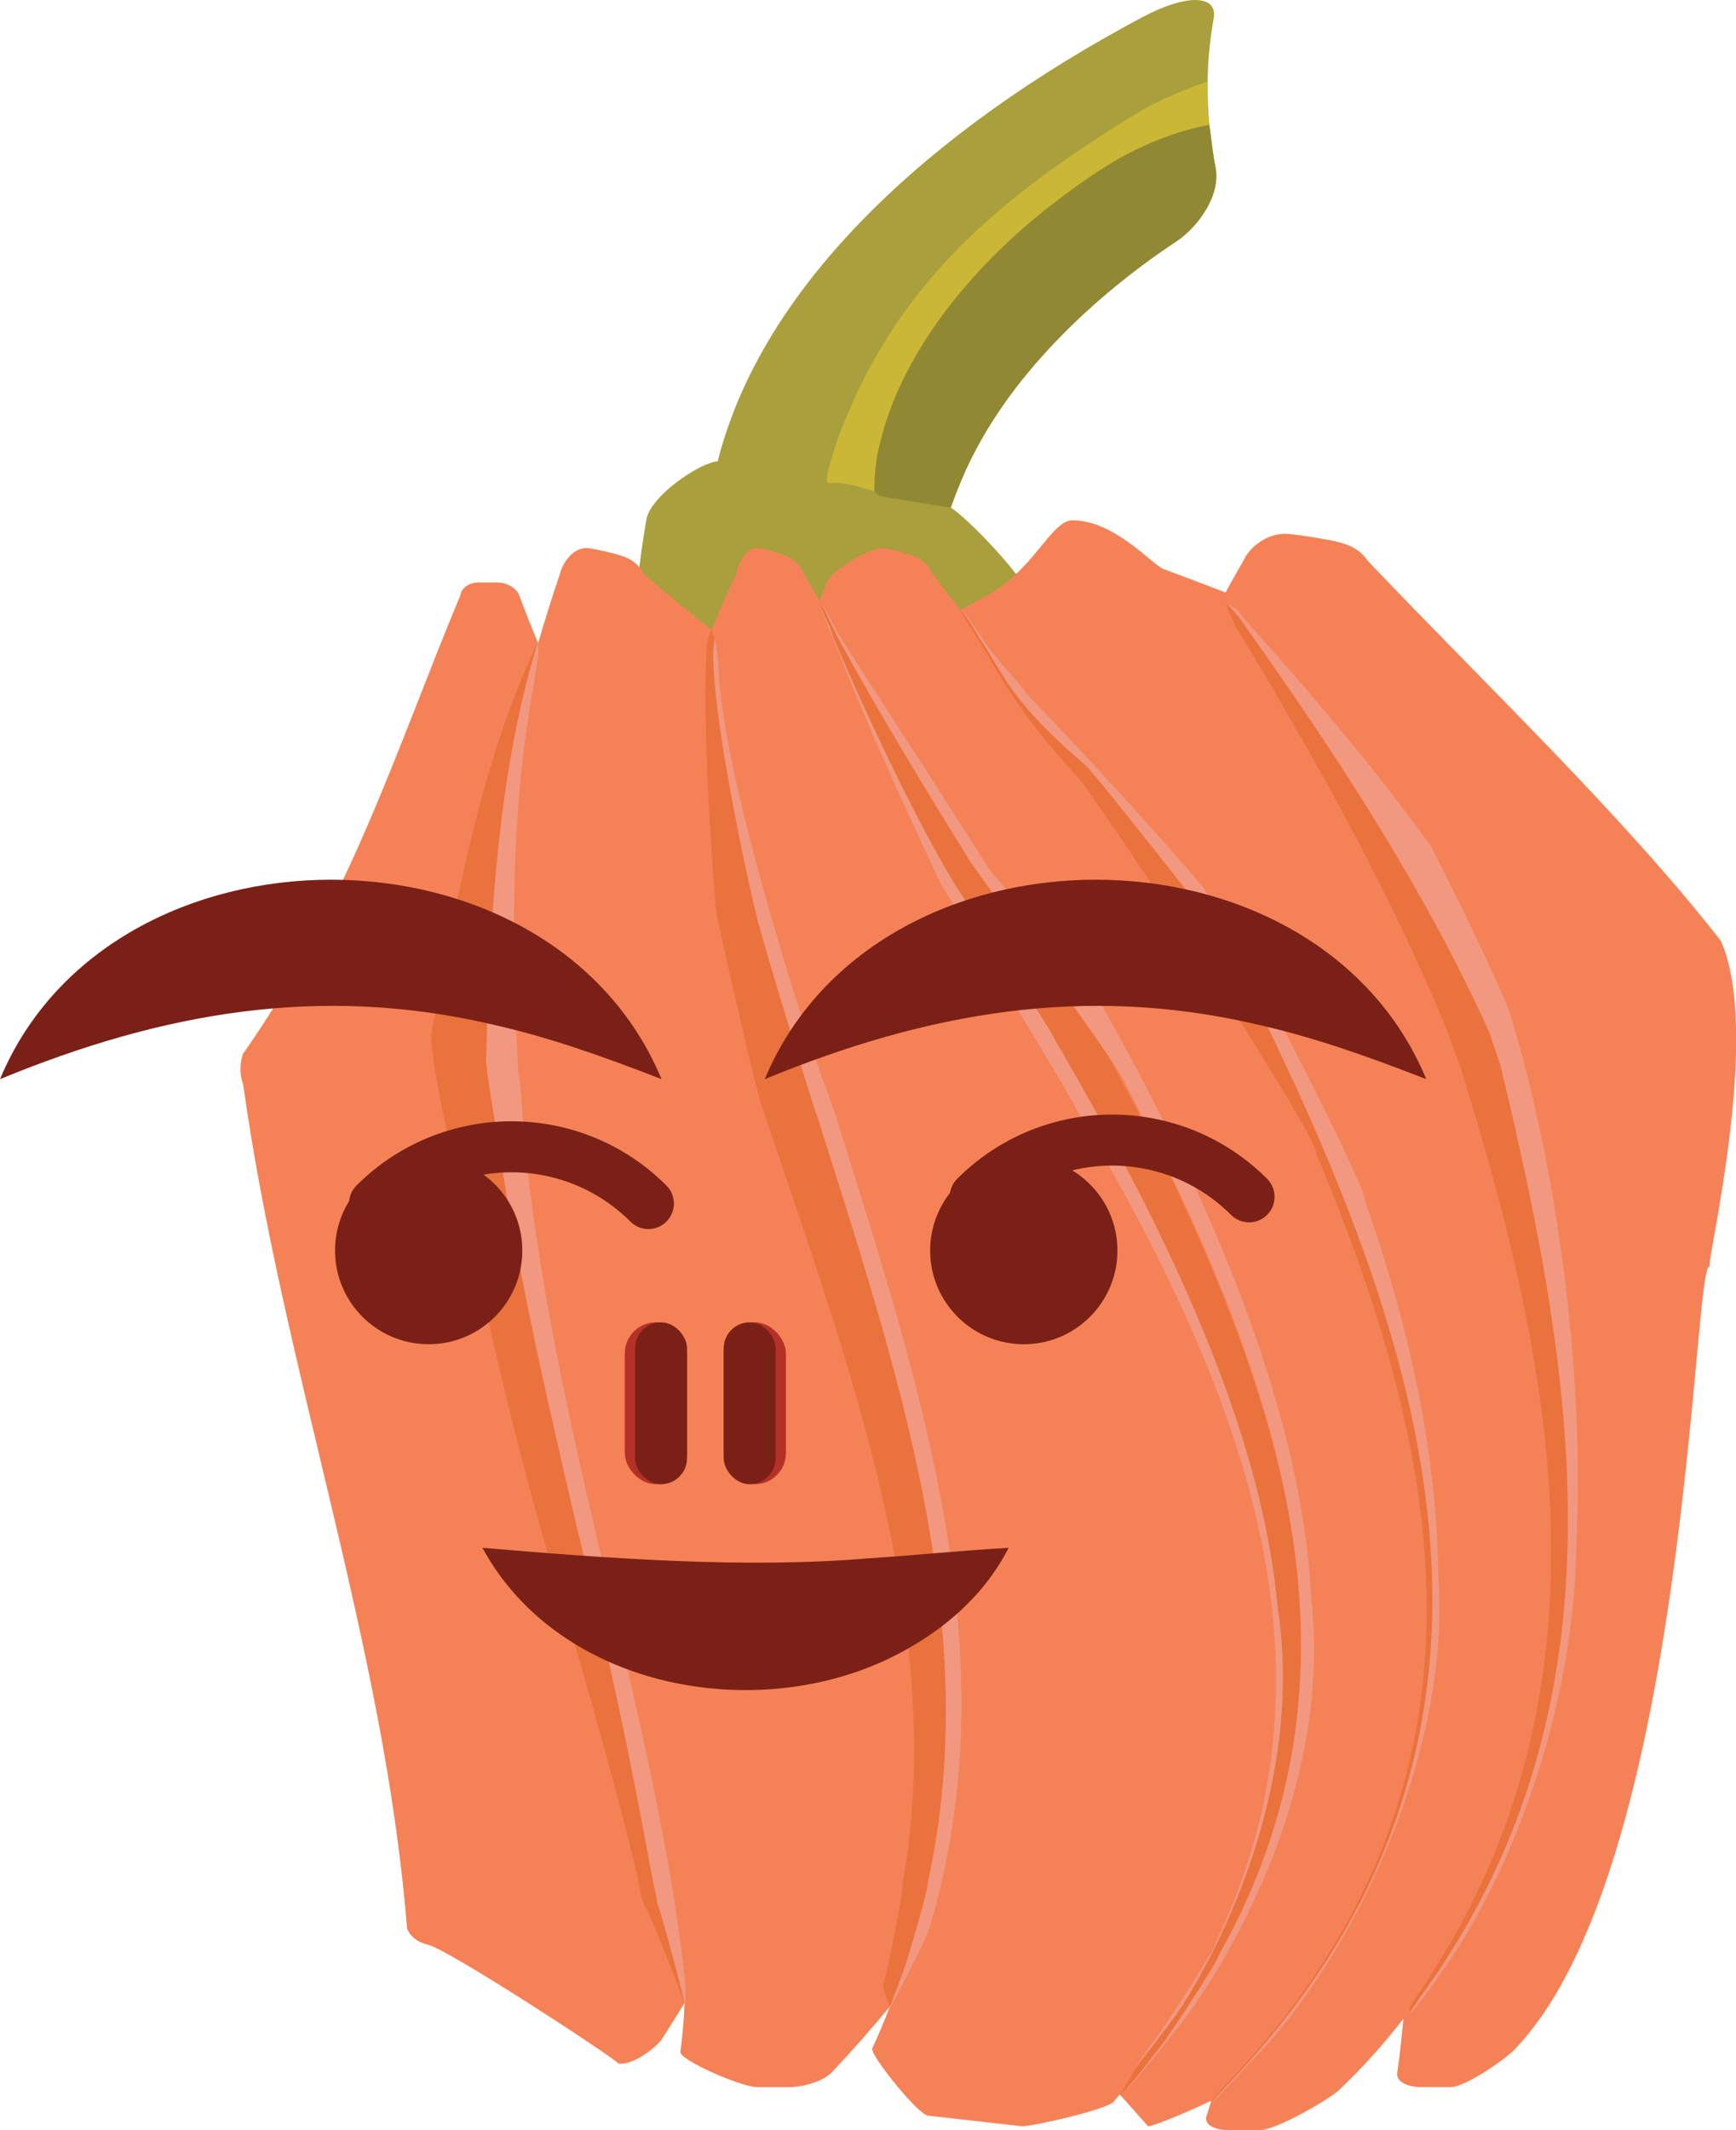 <?xml version="1.0" encoding="UTF-8"?><svg id="Layer_2" xmlns="http://www.w3.org/2000/svg" viewBox="0 0 68.079 83.495"><defs><style>.cls-1{fill:#908833;}.cls-1,.cls-2,.cls-3,.cls-4,.cls-5,.cls-6,.cls-7,.cls-8{stroke-width:0px;}.cls-2{fill:#b53127;}.cls-3{fill:#ea723c;}.cls-4{fill:#f58257;}.cls-5{fill:#7a2017;}.cls-6{fill:#a99f3c;}.cls-7{fill:#cab736;}.cls-8{fill:#f29881;}.cls-9{fill:none;stroke:#7a2017;stroke-linecap:round;stroke-miterlimit:10;stroke-width:2px;}</style></defs><g id="Layer_1-2"><g id="Mom_Head"><path class="cls-6" d="M46.114,9.474c-4.185,2.742-7.43,6.327-8.829,10.425.63.369,3.075,2.891,3.255,3.778.341,2.063.835,4.126,1.43,6.19.426,1.477-2.267.882-3.38.684-3.745-.663-7.326-1.327-10.669-1.99-1.013-.198-3.177-1.601-3.13-3.008.085-1.719.255-3.438.553-5.157.115-.921,2.105-2.274,2.801-2.312,1.745-6.907,8.27-12.946,16.619-17.391,1.801-.97,3.023-.894,2.825.062-.346,1.934-.297,3.867.077,5.799.162.957-.518,2.236-1.552,2.921Z"/><path class="cls-1" d="M37.285,19.899c-.003,0-1.56-.245-2.635-.428-.53-.08-.815-.98-.505-1.978,1.681-5.169,4.894-8.086,10.114-11.613,1.024-.682,1.933-1.224,3.169-.98.068.422.145,1.245.238,1.654.235,1.105-.693,2.348-1.551,2.921-3.583,2.378-6.929,5.744-8.402,9.323-.279.663-.426,1.101-.428,1.101Z"/><path class="cls-7" d="M34.295,19.257c-.004.007-1.256-.424-1.745-.316-.221.058-.155-.311.231-1.531,2.209-6.215,6.401-9.689,11.957-13.063,1.095-.645,2.617-1.155,2.613-1.151-.029.584-.001,1.15.075,1.698.008.007-1.914.266-4.072,1.639-3.044,1.883-7.696,5.9-8.868,10.935-.234.923-.191,1.789-.191,1.789Z"/><path class="cls-4" d="M67.031,49.647c-.645,0-.851,23.479-7.554,30.602-.223.315-1.971,1.562-2.594,1.562h-1.142c-.6,0-.994-.235-.945-.565.097-.703.177-1.406.237-2.11-.848,1.089-1.723,2.037-2.532,2.798-.31.315-2.442,1.562-3.096,1.562h-1.201c-.631,0-.997-.235-.885-.565.065-.196.127-.392.187-.589-1.133.533-2.278,1.004-2.486,1.004-.363-.416-.732-.832-1.111-1.248-.077.096-.156.192-.235.288-.318.317-3.144.96-3.591.96-1.222-.138-2.446-.277-3.676-.415-.376,0-2.228-2.306-2.208-2.623.256-.551.486-1.101.694-1.652-.713.865-1.476,1.731-2.29,2.596-.346.327-1.055.559-1.692.56h-1.223c-.611,0-3-1.048-3.009-1.375.089-.641.143-1.282.164-1.923-.294.488-.6.976-.918,1.464-.284.339-1.115.987-1.681.911.136-.035-6.779-4.567-7.485-4.663-.132-.04-.627-.16-.799-.648-.869-11.024-4.892-22.049-6.425-33.073-.143-.396-.139-.806-.004-1.2,4.203-5.991,6.018-11.982,8.523-17.973.043-.292.341-.5.716-.5.24,0,.481,0,.725,0,.382,0,.744.208.865.5.233.627.481,1.254.743,1.881.262-.901.542-1.803.851-2.704.076-.379.511-1.102,1.136-1.019.287.038.968.186,1.28.296.131.044.608.177.892.723.839.726,1.718,1.453,2.635,2.179.307-.737.635-1.473.988-2.21.046-.365.373-1.069.877-.989.232.038.778.181,1.028.286.105.044.487.173.729.702.201.353.407.706.618,1.06.094-.235.191-.47.291-.706.037-.367,1.706-1.423,2.26-1.342.248.038.834.181,1.103.286.112.044.52.173.772.702.356.481.723.962,1.098,1.442.306-.179.623-.354.953-.523,1.909-.989,2.595-2.996,3.44-3,1.653-.004,3.145,1.75,3.564,1.904.695.262,1.577.589,2.44.925.231-.422.469-.845.717-1.267.146-.381.848-1.112,1.767-1.027.421.038,1.409.189,1.852.296.186.046.873.181,1.22.731,4.728,4.973,9.976,9.946,13.87,14.919,1.601,3.569-.506,12.325-.446,12.771Z"/><path class="cls-3" d="M19.356,41.185c.05.391.087.793.108,1.179.773,12.027,5.858,24.658,7.397,35.334.015.305-.026.844-.026.844.07.047-1.382-3.635-1.506-3.754-.023-.031-.099-.115-.213-.56.102-.001-1.243-5.393-3.28-12.143-2.048-6.716-3.629-14.621-4.458-18.444-.11-.411-.49-2.618-.481-3.024,1.053-5.789,2.075-10.88,4.033-15.098.055-.24.181-.238.181-.239,0-0-.054.283-.054.347-0.0.342-.011.627-.038.883-1.181,4.395-1.536,9.351-1.663,14.674Z"/><path class="cls-3" d="M57.233,41.706c-.16-.409-.318-.835-.461-1.248-2.215-5.441-5.214-10.756-8.272-15.832-.173-.336-.48-.991-.385-.944.043.021.174.124.253.206.033.035.137.132.422.604,2.081,2.775,4.17,5.68,6.06,8.697,1.885,3.183,3.464,5.831,3.586,6.263,1.535,4.932,3.289,13.208,3.113,20.718.108,7.556-2.844,14.344-5.179,17.359-.177.274-1.011,1.312-1.049,1.289-.018-.014-.035-.029-.053-.043-.029-.022.101-.245.299-.536,7.915-11.516,5.551-24.143,1.665-36.534Z"/><path class="cls-3" d="M51.621,45.238c.163-.63-9.123-14.802-9.519-14.953,0-.007-1.819-1.928-2.931-3.865-.497-.865-1.536-2.491-1.514-2.503.03-.032.981,1.356,1.077,1.484.418.566,1.133,1.53,1.446,1.997,2.205,2.396,4.511,4.953,6.753,7.659,2.195,3.241,6.327,11.727,6.344,12.189-.121-.031,2.86,6.904,2.972,14.552.615,7.678-3.963,15.895-7.346,19.143-.244.294-1.359,1.441-1.384,1.432-.007-.005-.015-.009-.023-.014-.012-.008.191-.231.476-.54,11.233-11.609,8.798-24.334,3.651-36.58Z"/><path class="cls-3" d="M29.853,43.293c-.182-.445-1.681-7.036-1.748-7.457-.053-.019-.584-7.027-.406-10.182.005-.534.187-.996.188-.996,0-0.0.124.306.139.408.022.155.046.341.051.654-.261,4.614,3.492,16.38,3.568,16.385.163.43.317.873.453,1.302,3.474,10.645,7.348,21.361,4.373,32.037-.037.318-1.451,3.202-1.561,3.213.004.001-.326-.679-.276-.924.093-.058.795-3.543.762-3.865,1.785-10.137-2.102-20.361-5.543-30.575Z"/><path class="cls-3" d="M42.577,43.24c-.175-.441-5.319-8.352-5.553-8.698-1.559-3.2-3.087-6.39-4.369-9.56-.167-.327-.552-1.305-.488-1.248.028.027.119.138.177.224.025.035.1.139.349.604-.093-.023,3.671,6.557,5.872,9.936.242.365,3.816,4.881,4.033,5.314,2.448,4.448,8.04,14.511,8.413,23.506.997,8.986-5.371,16.904-5.439,16.869-.213.313-1.62,1.957-1.667,1.951.233-.374.451-.746.657-1.118.096-.006,2.554-3.593,2.605-3.906,6.347-11.545,1.604-22.988-4.59-33.873Z"/><path class="cls-8" d="M20.316,41.86c.051.394.095.799.133,1.19.722,11.632,5.324,24.043,6.431,34.767.021.309-.017.859-.018.859.077.038-.978-3.92-1.085-4.041-.015-.035.004-.101-.096-.558-.041.055-.899-5.331-2.483-11.827-1.585-6.467-3.213-14.043-3.686-17.712-.089-.399-.433-2.544-.451-2.945.14-5.872.517-11.319,1.93-16.086.051-.252.122-.291.122-.291 0.0 0.0.003.333-.002.395-.029.33-.083.662-.117.922-.934,4.702-.967,9.887-.678,15.328Z"/><path class="cls-8" d="M58.837,41.745c-.144-.421-.291-.859-.431-1.281-2.536-5.603-6.034-10.95-9.579-15.928-.178-.336-.718-.861-.718-.86.133.069.266.139.4.208.001.001.124.167.469.583,2.445,2.721,4.915,5.628,7.139,8.703,1.681,3.296,2.933,6.035,3.062,6.466,1.583,4.96,2.995,13.306,2.644,20.752-.087,7.513-3.175,14.125-5.463,17.163-.173.275-.979,1.335-1.004,1.322-.009-.007-.019-.015-.028-.022-.015-.012.126-.225.328-.514,8.209-11.232,6.247-23.867,3.181-36.592Z"/><path class="cls-8" d="M48.095,37.006c-.213-.488-5.164-6.615-5.418-6.934-.001-.012-2.264-1.762-3.405-3.673-.51-.856-1.55-2.482-1.534-2.49.018-.025.958,1.372,1.051,1.5.407.573,1.139,1.288,1.448,1.758,2.256,2.361,4.618,4.891,6.919,7.578,2.186,3.256,6.343,11.77,6.363,12.235-.122-.033,2.817,7.018,2.88,14.73.572,7.751-4.101,15.986-7.473,19.235-.242.295-1.351,1.445-1.37,1.438-.005-.003-.011-.006-.016-.01-.008-.006.198-.228.484-.536,13.685-14.135,7.611-30.05.071-44.832Z"/><path class="cls-8" d="M32.042,43.739c-.18-.434-2.176-6.98-2.253-7.404-.062-.007-1.69-7.087-1.81-10.305-.045-.54.048-1.019.048-1.018-.001.001.061.293.074.396.019.154.041.34.07.656.112,4.676,4.089,16.411,4.16,16.415.155.428.31.87.455,1.297,3.281,10.493,6.847,21.091,3.691,31.686-.027.316-1.546,3.29-1.621,3.295.004-0.0.347-.855.418-1.101.097-.061,1.141-3.575,1.117-3.895,2.199-10.025-1.202-20.064-4.349-30.023Z"/><path class="cls-8" d="M42.199,43.451c-.163-.432-5.046-8.418-5.29-8.771-1.514-3.237-3.004-6.471-4.247-9.691-.171-.326-.548-1.305-.5-1.238.02.031.07.161.121.252.021.037.043.168.288.635-.093-.002,2.939,6.982,5.061,10.32.237.373,3.304,4.994,3.521,5.409,2.483,4.348,8.16,13.899,8.94,22.551,1.36,8.62-4.095,16.341-4.157,16.302-.2.314-1.39,1.82-1.418,1.818.224-.313.439-.625.644-.938.107-.002,2.443-3.595,2.486-3.909,5.462-11.238.688-22.294-5.448-32.739Z"/><path class="cls-8" d="M43.988,42.202c-.181-.453-5.716-8.101-5.941-8.428-1.836-2.973-3.619-5.894-5.178-8.755-.167-.318-.598-1.241-.552-1.177.02.031.093.147.143.236.022.037.083.143.323.598-.084-.032,3.896,6.028,5.988,9.364.227.355,3.979,4.521,4.203,4.95,2.459,4.345,8.004,14.536,8.44,23.597,1.052,9.066-5.231,17.001-5.301,16.966-.177.306-1.885,2.346-1.931,2.343.412-.496.801-.991,1.166-1.486.101-.002,2.418-3.502,2.466-3.807,6.495-11.523,2.046-23.147-3.823-34.402Z"/></g><g id="Mom_Smile_Face"><path class="cls-5" d="M0,42.301c4.35-10.415,21.603-10.433,25.942 0-2.436-.95-4.572-1.688-6.703-2.159-6.668-1.543-12.842-.478-19.239,2.159h0Z"/><path class="cls-5" d="M29.991,42.301c4.35-10.415,21.603-10.433,25.942 0-2.436-.95-4.572-1.688-6.703-2.159-6.668-1.543-12.842-.478-19.239,2.159h0Z"/><rect class="cls-2" x="24.501" y="51.833" width="2.44" height="6.346" rx="1.22" ry="1.22"/><rect class="cls-5" x="24.905" y="51.833" width="2.037" height="6.346" rx="1.018" ry="1.018"/><rect class="cls-2" x="28.381" y="51.833" width="2.44" height="6.346" rx="1.22" ry="1.22"/><rect class="cls-5" x="28.381" y="51.833" width="2.037" height="6.346" rx="1.018" ry="1.018"/><path class="cls-5" d="M18.918,60.671c4.891.413,10.274.823,15.14.413,1.677-.103,3.406-.291,5.497-.413-.955,1.875-2.559,3.241-4.371,4.18-5.386,2.792-13.235,1.402-16.266-4.18h0Z"/><circle class="cls-5" cx="16.811" cy="49.02" r="3.672"/><circle class="cls-5" cx="40.149" cy="49.02" r="3.672"/><path class="cls-9" d="M25.427,47.177c-2.966-2.966-7.774-2.966-10.739,0"/><path class="cls-9" d="M48.983,46.914c-2.966-2.966-7.773-2.966-10.739,0"/></g></g></svg>